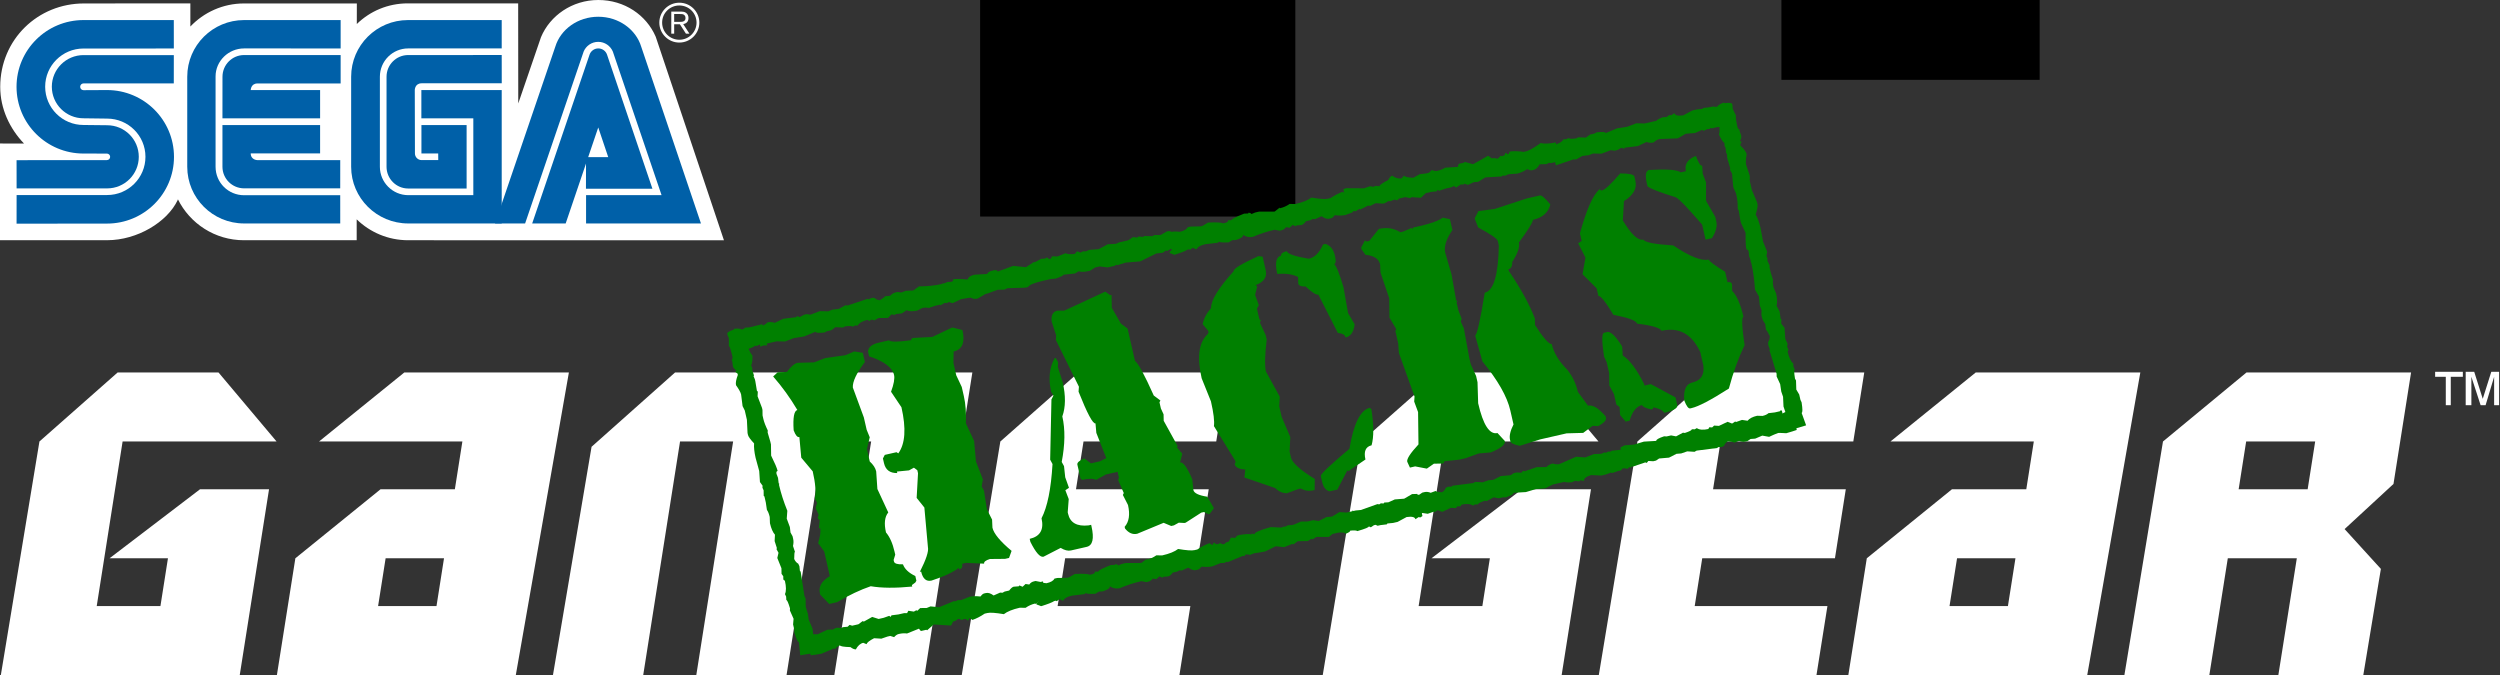 <?xml version="1.0" encoding="UTF-8" standalone="no"?>
<svg
   xmlns:dc="http://purl.org/dc/elements/1.1/"
   xmlns:cc="http://creativecommons.org/ns#"
   xmlns:rdf="http://www.w3.org/1999/02/22-rdf-syntax-ns#"
   xmlns:svg="http://www.w3.org/2000/svg"
   xmlns="http://www.w3.org/2000/svg"
   xmlns:sodipodi="http://sodipodi.sourceforge.net/DTD/sodipodi-0.dtd"
   xmlns:inkscape="http://www.inkscape.org/namespaces/inkscape"
   width="493.618"
   height="133.339"
   viewBox="0 0 493.618 133.339"
   version="1.1"
   id="svg84"
   sodipodi:docname="gamegearh.svg"
   inkscape:version="0.92.5 (2060ec1f9f, 2020-04-08)">
  <rect x="0" y="0" width="493.618" height="133.339" fill="#333333" stroke="none"/>
  <defs
     id="defs88" />
  <sodipodi:namedview
     pagecolor="#ffffff"
     bordercolor="#666666"
     borderopacity="1"
     objecttolerance="10"
     gridtolerance="10"
     guidetolerance="10"
     inkscape:pageopacity="0"
     inkscape:pageshadow="2"
     inkscape:window-width="1366"
     inkscape:window-height="740"
     id="namedview86"
     showgrid="false"
     inkscape:pagecheckerboard="true"
     inkscape:zoom="1.0314424"
     inkscape:cx="76.605858"
     inkscape:cy="57.118629"
     inkscape:window-x="0"
     inkscape:window-y="0"
     inkscape:window-maximized="1"
     inkscape:current-layer="svg84" />
  <title
     id="title18">mainlogo</title>
  <g
     id="Page-1"
     style="fill:none;fill-rule:evenodd;stroke:none;stroke-width:1"
     transform="matrix(1.034,0,0,1.034,-1.034,5.8183363e-7)">
    <g
       id="mainlogo"
       transform="translate(1)"
       style="fill-rule:nonzero">
      <g
         id="SEGA_logo">
        <path
           d="m 68.11,41.884 c 2.538,2.465 5.999,3.989 9.816,3.989 l 60.314,0.007 L 125.214,7.019 C 123.435,2.891 119.261,-5.6249995e-7 114.248,-5.6249995e-7 109.256,-5.6249995e-7 105.019,2.986 103.306,7.097 L 98.964,19.755 98.947,0.654 77.884,0.643 c -3.807,0 -7.229,1.486 -9.75,3.943 l 0.007,-3.926 H 46.576 c -4.017,0 -7.67,1.713 -10.225,4.405 V 0.643 L 16.025,0.661 C 7.25,0.653 0.053,7.512 0.042,16.581 c 0,4.198 1.835,8.006 4.541,10.827 L 0,27.401 v 18.472 l 20.479,-0.004 c 5.754,-0.007 11.456,-3.479 13.438,-7.638 l 0.059,-0.171 c 2.29,4.625 7.068,7.813 12.599,7.813 l 21.535,-0.004 v -3.985"
           id="Path"
           inkscape:connector-curvature="0"
           style="fill:#ffffff" />
        <path
           d="M 3.164,42.712 20.433,42.694 c 7.065,0 12.791,-5.708 12.791,-12.742 0,-7.047 -5.726,-12.756 -12.791,-12.756 l -4.485,0.024 c -0.353,0 -0.64,-0.29 -0.64,-0.647 0,-0.357 0.287,-0.647 0.64,-0.647 l 17.238,0.004 0.007,-5.408 H 15.945 c -3.335,0 -6.048,2.709 -6.048,6.037 0,3.332 2.713,6.03 6.048,6.03 l 4.506,0.059 c 4.048,0 7.324,3.265 7.324,7.293 0,4.031 -3.275,7.303 -7.324,7.303 H 3.171 l -0.007,5.467"
           id="path21"
           inkscape:connector-curvature="0"
           style="fill:#0060a8" />
        <path
           d="M 3.171,35.976 H 20.451 c 3.345,0 6.051,-2.698 6.051,-6.034 0,-3.332 -2.706,-6.027 -6.051,-6.027 l -4.506,-0.049 c -4.041,0 -7.32,-3.268 -7.32,-7.306 0,-4.027 3.279,-7.296 7.32,-7.296 l 17.249,-0.004 -0.007,-5.429 H 15.948 c -7.058,0 -12.791,5.702 -12.791,12.743 0,7.041 5.733,12.746 12.791,12.746 l 4.461,0.007 c 0.339,0 0.626,0.276 0.626,0.626 0,0.343 -0.287,0.619 -0.626,0.619 l -17.245,0.014 0.007,5.39"
           id="path23"
           inkscape:connector-curvature="0"
           style="fill:#0060a8" />
        <path
           d="m 46.614,37.28 c -2.996,0 -5.45,-2.388 -5.45,-5.437 V 14.592 c 0,-2.933 2.454,-5.345 5.45,-5.345 l 18.433,0.003 V 3.832 H 46.614 c -5.999,0 -10.858,4.842 -10.858,10.82 v 17.192 c 0,5.978 4.859,10.827 10.858,10.827 l 18.356,0.007 -0.004,-5.405 -18.353,0.006"
           id="path25"
           inkscape:connector-curvature="0"
           style="fill:#0060a8" />
        <path
           d="m 42.485,14.651 c 0,-2.286 1.839,-4.139 4.129,-4.139 h 18.433 v 5.425 H 49.166 c -1.272,0 -1.29,1.262 -1.29,1.262 h 13.249 v 5.401 H 42.478 l 0.006,-7.95"
           id="path27"
           inkscape:connector-curvature="0"
           style="fill:#0060a8" />
        <path
           d="m 46.614,35.965 c -2.283,0 -4.136,-1.842 -4.136,-4.122 v -7.957 h 18.647 v 5.412 H 47.875 c 0.018,1.272 1.29,1.279 1.29,1.279 h 15.805 l -0.004,5.38 -18.352,0.007"
           id="path29"
           inkscape:connector-curvature="0"
           style="fill:#0060a8" />
        <path
           d="m 77.965,37.266 c -2.986,0 -5.425,-2.433 -5.425,-5.423 V 14.651 c 0,-2.992 2.422,-5.405 5.411,-5.405 H 95.804 V 3.832 H 77.909 c -5.996,0 -10.855,4.842 -10.855,10.82 v 17.192 c 0,5.978 4.901,10.827 10.897,10.827 l 17.854,0.007 V 17.2 H 80.461 v 5.401 h 9.921 V 37.266 H 77.965"
           id="path31"
           inkscape:connector-curvature="0"
           style="fill:#0060a8" />
        <path
           d="m 73.811,31.843 c 0,2.291 1.853,4.154 4.139,4.154 h 11.152 V 23.88 h -8.628 v 5.419 h 3.202 l 0.01,1.272 H 80.499 c -0.696,0 -1.265,-0.576 -1.265,-1.272 l -0.029,-12.103 c 0,0 -0.004,-1.258 1.28,-1.29 h 15.326 l -0.007,-5.398 -17.854,0.004 c -2.286,0 -4.139,1.853 -4.139,4.139 v 17.192"
           id="path33"
           inkscape:connector-curvature="0"
           style="fill:#0060a8" />
        <path
           d="m 112.58,10.432 c 0.241,-0.688 0.894,-1.185 1.667,-1.185 0.773,0 1.434,0.496 1.668,1.185 l 8.667,25.603 h -12.69 l 0.014,-6.023 h 4.241 l -1.909,-5.674 -6.219,18.335 h -6.397 l 10.96,-32.242"
           id="path35"
           inkscape:connector-curvature="0"
           style="fill:#0060a8" />
        <path
           d="m 126.329,37.266 h -14.417 v 5.407 h 21.94 L 122.442,8.914 c -1,-3.293 -4.296,-5.715 -8.198,-5.715 -3.908,0 -7.194,2.412 -8.201,5.702 L 94.528,42.674 h 5.744 L 111.451,9.845 c 0.454,-1.087 1.524,-1.853 2.783,-1.853 1.252,0 2.328,0.766 2.786,1.846 l 9.309,27.428"
           id="path37"
           inkscape:connector-curvature="0"
           style="fill:#0060a8" />
        <path
           d="m 129.717,8.128 c 1.021,0 1.982,-0.399 2.703,-1.115 0.72,-0.723 1.122,-1.678 1.122,-2.698 0,-1.014 -0.402,-1.965 -1.122,-2.688 -0.72,-0.713 -1.681,-1.111 -2.703,-1.111 -2.101,0 -3.817,1.703 -3.817,3.8 0,1.021 0.399,1.975 1.125,2.698 0.717,0.716 1.675,1.115 2.692,1.115 m -3.279,-3.814 c 0,-0.87 0.335,-1.695 0.961,-2.314 0.623,-0.619 1.447,-0.954 2.318,-0.954 0.881,0 1.706,0.336 2.328,0.954 0.619,0.619 0.962,1.444 0.962,2.314 0,1.807 -1.475,3.275 -3.29,3.275 -0.871,0 -1.696,-0.339 -2.318,-0.958 -0.626,-0.618 -0.961,-1.44 -0.961,-2.317 z"
           id="Shape"
           inkscape:connector-curvature="0"
           style="fill:#ffffff" />
        <path
           d="m 128.738,4.636 v 1.797 h -0.552 V 2.21 h 1.569 c 0.591,0.007 0.937,0.007 1.266,0.255 0.318,0.235 0.451,0.588 0.451,0.979 0,0.986 -0.804,1.115 -1.007,1.157 l 1.189,1.832 h -0.668 l -1.157,-1.797 h -1.091 m 0,-0.465 h 1.122 c 0.179,0 0.347,0 0.514,-0.042 0.392,-0.094 0.531,-0.374 0.531,-0.682 0,-0.112 -0.011,-0.395 -0.252,-0.591 -0.221,-0.185 -0.5,-0.178 -0.825,-0.178 h -1.091 z"
           id="path40"
           inkscape:connector-curvature="0"
           style="fill:#ffffff" />
      </g>
      <g
         id="Group-29"
         transform="translate(0,70)"
         style="fill:#ffffff">
        <g
           id="Gamegear_eu_logo">
          <g
             id="Document"
             transform="matrix(1,0,0,-1,0,59.24)">
            <g
               id="Spread">
              <g
                 id="Layer-1">
                <polygon
                   id="polygon43"
                   points="52.812,44.938 41.724,58.116 22.463,58.116 7.53,44.938 0.16,0.332 45.779,0.332 51.375,35.814 38.196,35.814 20.921,22.636 32.072,22.636 30.636,13.51 18.47,13.51 23.412,44.938 " />
                <polygon
                   id="polygon45"
                   points="44.342,48.993 40.076,54.061 22.842,54.061 12.262,43.924 5.862,4.387 41.344,4.387 45.673,31.759 38.577,31.759 31.692,26.69 37.775,26.69 35.05,9.456 13.761,9.456 20.013,48.993 " />
                <polygon
                   id="polygon47"
                   points="305.238,44.938 294.15,58.116 274.888,58.116 259.956,44.938 252.585,0.332 298.204,0.332 303.802,35.814 290.622,35.814 273.347,22.636 284.497,22.636 283.062,13.51 270.897,13.51 275.838,44.938 " />
                <polygon
                   id="polygon49"
                   points="296.768,48.993 292.502,54.061 275.268,54.061 264.687,43.924 258.287,4.387 293.77,4.387 298.098,31.759 291.003,31.759 284.118,26.69 290.201,26.69 287.476,9.456 266.186,9.456 272.438,48.993 " />
                <path
                   d="M 98.495,0.332 108.632,58.116 H 77.206 l -16.284,-13.178 h 27.372 l -1.437,-9.124 h -14.192 L 56.402,22.636 52.875,0.332 H 98.495 M 84.787,22.636 83.352,13.51 h -11.152 l 1.437,9.125 z"
                   id="path51"
                   inkscape:connector-curvature="0" />
                <polygon
                   id="polygon53"
                   points="66.476,9.456 69.201,26.69 90.49,26.69 86.963,4.387 94.059,4.387 101.916,54.061 78.6,54.061 72.728,48.993 94.017,48.993 91.292,31.759 74.058,31.759 61.471,20.607 58.578,4.387 80.88,4.387 81.683,9.456 " />
                <path
                   d="m 398.567,0.332 10.138,57.784 h -31.427 l -16.284,-13.178 h 27.372 l -1.437,-9.124 h -14.192 l -16.263,-13.178 -3.526,-22.303 h 45.619 M 384.86,22.636 383.423,13.51 h -11.151 l 1.436,9.125 z"
                   id="path55"
                   inkscape:connector-curvature="0" />
                <polygon
                   id="polygon57"
                   points="366.549,9.456 369.273,26.69 390.563,26.69 387.036,4.387 394.132,4.387 401.988,54.061 378.671,54.061 372.8,48.993 394.09,48.993 391.364,31.759 374.131,31.759 361.543,20.607 358.65,4.387 380.952,4.387 381.756,9.456 " />
                <polygon
                   id="polygon59"
                   points="232.247,44.938 234.337,58.116 205.952,58.116 191.021,44.938 183.649,0.332 225.214,0.332 227.304,13.51 201.96,13.51 203.397,22.636 228.741,22.636 230.811,35.814 205.467,35.814 206.903,44.938 " />
                <polygon
                   id="polygon61"
                   points="227.832,48.993 228.636,54.061 208.36,54.061 195.751,42.911 189.352,4.387 220.778,4.387 221.581,9.456 197.251,9.456 199.975,26.69 224.305,26.69 225.108,31.759 200.778,31.759 203.502,48.993 " />
                <polygon
                   id="polygon63"
                   points="353.898,44.938 355.989,58.116 327.604,58.116 312.671,44.938 305.3,0.332 346.865,0.332 348.956,13.51 323.612,13.51 325.048,22.636 350.392,22.636 352.462,35.814 327.118,35.814 328.553,44.938 " />
                <polygon
                   id="polygon65"
                   points="349.484,48.993 350.286,54.061 330.012,54.061 317.403,42.911 311.004,4.387 342.43,4.387 343.233,9.456 318.902,9.456 321.626,26.69 345.957,26.69 346.759,31.759 322.429,31.759 325.153,48.993 " />
                <path
                   d="M 438.589,22.636 435.062,0.332 h 16.221 l 3.357,20.275 -6.927,7.604 9.335,8.616 3.358,21.288 h -31.427 l -15.947,-13.178 -7.37,-44.606 h 16.221 l 3.526,22.303 h 13.178 m 3.507,22.303 -1.437,-9.124 h -13.178 l 1.436,9.124 z"
                   id="path67"
                   inkscape:connector-curvature="0" />
                <path
                   d="M 417.764,42.911 411.366,4.387 h 7.096 l 3.527,22.303 h 21.288 L 439.75,4.387 h 7.096 l 2.725,15.206 -6.294,7.096 0.803,5.069 7.9,6.083 2.723,16.22 h -24.33 l -12.609,-11.151 m 26.316,-11.152 h -21.289 l 2.724,17.235 h 21.289 z"
                   id="path69"
                   inkscape:connector-curvature="0" />
                <polygon
                   id="polygon71"
                   points="176.554,0.332 185.677,58.116 128.908,58.116 112.962,43.924 105.59,0.332 122.825,0.332 129.858,44.938 139.995,44.938 132.962,0.332 150.196,0.332 157.229,44.938 166.352,44.938 159.319,0.332 " />
                <polygon
                   id="polygon73"
                   points="172.118,4.387 179.975,54.061 130.301,54.061 117.692,42.911 111.293,4.387 118.389,4.387 125.443,48.993 145.718,48.993 138.665,4.387 145.761,4.387 152.815,48.993 172.076,48.993 165.022,4.387 " />
              </g>
            </g>
          </g>
        </g>
        <path
           d="M 467.036,7.379 V 1.95 H 465 V 1 h 5.293 V 1.95 H 467.986 v 5.429 z m 3.8,0 V 1 h 1.629 L 474.094,6.158 475.722,1 h 1.493 v 6.379 h -0.95 V 1.95 l -1.629,5.429 h -0.95 l -1.764,-5.429 v 5.429 z"
           id="path79"
           inkscape:connector-curvature="0" />
      </g>
    </g>
  </g>
  <flowRoot
     xml:space="preserve"
     id="flowRoot44"
     style="font-style:normal;font-weight:normal;font-size:40px;line-height:125%;font-family:sans-serif;letter-spacing:0px;word-spacing:0px;fill:#000000;fill-opacity:1;stroke:none;stroke-width:1px;stroke-linecap:butt;stroke-linejoin:miter;stroke-opacity:1"
     transform="translate(-2.18,-26.024)"><flowRegion
       id="flowRegion46"><rect
         id="rect48"
         width="62.235"
         height="92.978"
         x="195.704"
         y="-24.197" /></flowRegion><flowPara
       id="flowPara50">[HACKS</flowPara></flowRoot>  <g
     aria-label="[HACKS]"
     transform="matrix(1.431,-0.327,0.385,1.684,-80.613,139.093)"
     style="font-style:normal;font-weight:normal;font-size:40px;line-height:125%;font-family:sans-serif;letter-spacing:0px;word-spacing:0px;fill:#008000;fill-opacity:1;stroke:none;stroke-width:1px;stroke-linecap:butt;stroke-linejoin:miter;stroke-opacity:1"
     id="flowRoot52">
    <path
       d="m 162.076,-12.483 q 0.41,-0.039 0.41,-0.137 l 0.625,0.078 1.777,-0.02 h 0.019 v 2.48 q -0.879,-0.117 -0.879,-0.293 l -0.605,0.098 -0.078,-0.078 h -0.078 q -0.098,0.117 -0.898,0.176 0.098,0.586 0.293,0.84 -0.156,0.762 -0.469,1.094 l 0.078,0.312 -0.078,0.234 0.078,0.625 -0.078,0.078 0.078,0.391 v 0.234 l -0.078,1.094 0.078,0.078 v 0.078 l -0.156,0.469 0.234,1.406 v 0.234 l -0.156,0.625 v 0.391 q 0,0.566 0.234,1.406 l -0.078,0.234 0.078,1.094 V 1.052 l -0.312,1.25 q 0.391,1.387 0.391,1.875 -0.234,0 -0.234,0.312 l 0.078,0.469 -0.078,0.625 0.078,0.078 -0.078,0.078 v 0.078 q 0,1.406 0.312,3.047 l -0.312,0.859 0.156,1.016 -0.078,0.625 0.156,0.469 v 0.312 q 0,0.371 -0.234,0.781 l 0.078,0.703 q -0.098,0 -0.312,0.781 0.098,0.41 0.391,0.625 l 0.078,0.312 -0.078,0.547 0.078,0.078 -0.234,2.812 0.078,0.312 -0.234,0.938 0.078,0.859 -0.078,0.625 0.234,1.094 -0.078,0.664 0.586,0.117 1.387,-0.254 0.664,0.098 -0.039,2.168 -0.078,0.078 -0.078,-0.078 h -0.312 l -1.621,0.254 q -0.918,-0.039 -1.465,-0.098 V 25.369 l -1.367,-0.078 0.215,-1.504 q -0.215,0 -0.312,-1.172 l 0.078,-0.312 v -0.625 l 0.234,-0.625 -0.234,-1.016 0.078,-0.234 q -0.078,-1.016 -0.234,-1.016 l 0.078,-0.391 -0.078,-0.312 q 0.391,-0.43 0.391,-1.484 l -0.156,-0.156 v -0.078 l 0.078,-0.312 -0.156,-0.312 0.156,-0.625 -0.234,-1.25 0.312,-0.547 -0.156,-0.469 0.078,-0.078 v -0.078 l -0.078,-0.781 0.234,-0.703 q -0.312,-0.469 -0.312,-1.406 l 0.156,-0.703 q 0,-0.547 -0.156,-0.859 l 0.078,-0.859 v -0.703 l -0.078,-0.078 0.156,-0.625 -0.078,-0.312 0.078,-0.234 -0.234,-0.469 0.234,-1.25 -0.078,-1.562 q 0,-1.016 0.234,-1.641 -0.547,-0.801 -0.547,-1.094 v -0.234 l 0.312,-1.484 v -1.094 l -0.156,-0.547 0.156,-1.328 q 0,-0.371 -0.391,-1.172 0,-0.391 0.547,-1.094 v -0.156 l -0.234,-0.234 v -0.078 h 0.156 v -0.078 q -0.312,-0.312 -0.312,-0.547 l 0.078,-0.625 -0.078,-0.078 q 0.234,-0.078 0.234,-0.469 -0.019,-1.172 -0.156,-1.172 l 0.234,-0.859 -0.078,-0.469 v -0.078 q 0,-0.234 1.016,-0.312 v -0.078 q 0.723,0.039 1.055,0.293 z"
       style="font-style:normal;font-variant:normal;font-weight:normal;font-stretch:normal;font-family:'Top Secret';-inkscape-font-specification:'Top Secret';fill:#008000"
       id="path68"
       inkscape:connector-curvature="0" />
    <path
       d="m 179.576,-7.541 h 1.445 q 0.254,0.352 2.891,0.547 l 0.176,-0.195 h 0.195 l 2.52,0.371 2.891,-0.547 1.27,0.547 q 0,2.168 -1.797,2.168 l -0.371,1.27 v 1.445 l 0.371,1.445 v 1.074 q 0,1.328 -0.547,3.086 l 0.547,2.168 -0.371,2.344 0.371,2.168 -0.371,0.742 0.176,0.527 -0.176,2.168 0.371,1.27 -0.195,0.918 q 0,1.035 1.816,3.066 l -0.547,0.723 h -0.547 l -1.992,-0.371 q -0.898,0.059 -0.898,0.371 l -2.344,-0.547 h -0.547 q 0,0.547 -0.547,0.547 v -0.176 q -1.387,0.527 -3.965,0.723 -1.094,0 -1.094,-1.27 h -0.176 q 1.797,-1.836 1.797,-2.539 l 0.723,-4.512 -0.723,-1.27 0.918,-2.715 V 7.654 L 180.475,7.283 179.752,7.459 178.131,7.283 V 7.459 q -1.445,-0.254 -1.445,-1.445 v -0.547 l 0.352,-0.352 h 1.621 l 0.195,0.176 q 1.797,-1.328 1.797,-5.059 L 179.752,-1.76 q 0.898,-1.172 0.898,-1.797 0,-1.309 -2.715,-2.715 v -0.547 q 0.254,-0.723 1.641,-0.723 z m -11.211,0.176 2.168,0.371 1.621,-0.195 2.715,0.195 1.27,-0.195 1.074,0.371 v 1.074 q -2.148,1.543 -2.344,2.539 l 0.547,3.613 V 1.853 l 0.176,0.918 -0.723,1.25 v 1.445 q 0.547,0.664 0.547,1.27 l -0.371,1.992 0.723,2.891 q -0.898,0.586 -0.898,2.168 0.547,0.898 0.547,2.363 v 0.352 l -0.371,0.547 v 0.176 q 0,0.371 1.094,0.547 0.117,0.84 1.27,1.621 v 0.547 l -0.195,0.176 -0.527,0.195 v 0.176 q -3.398,-0.371 -5.43,-1.094 -2.207,0.195 -4.883,0.918 h -1.094 l -0.898,-1.27 v -0.176 q 0,-1.152 1.816,-1.641 v -2.891 l -0.547,-1.074 q 0.723,-1.094 0.723,-1.641 h -0.176 l 0.352,-0.898 -0.176,-0.176 v -0.195 l 0.176,-0.176 V 9.998 l -0.176,-0.723 0.352,-0.547 -0.176,-0.547 Q 167.096,7.224 167.096,5.115 l -1.094,-1.816 0.371,-2.344 q -0.41,0 -0.547,-0.898 0.41,-2.168 1.094,-2.168 -0.859,-2.285 -2.168,-4.355 l 0.723,-0.352 1.074,0.176 h 0.176 q 0.977,-0.723 1.641,-0.723 z m 25.625,-2.891 q -0.332,0.039 -0.703,0.039 l -1.562,-0.078 -1.25,0.234 -0.469,-0.234 -0.234,0.078 -0.312,-0.078 -0.625,0.156 -0.078,-0.078 h -0.703 l -0.859,0.078 q -0.312,-0.156 -0.859,-0.156 l -0.703,0.156 q -0.938,0 -1.406,-0.312 l -0.703,0.234 -0.781,-0.078 h -0.078 l -0.078,0.078 -0.469,-0.156 -0.547,0.312 -1.25,-0.234 -0.625,0.156 -0.312,-0.156 -0.312,0.078 h -0.078 l -0.156,-0.156 q -1.055,0 -1.484,0.391 l -0.312,-0.078 -0.391,0.078 q 0,-0.156 -1.016,-0.234 l -0.234,0.078 -1.016,-0.234 -0.625,0.234 h -0.625 l -0.312,0.078 q -1.172,-0.098 -1.172,-0.312 l -1.641,0.234 -1.406,-0.078 -1.25,0.156 -1.094,-0.234 h -1.641 q -0.117,0.117 -0.645,0.195 v -2.441 l 0.801,0.137 q 0.43,0 0.859,-0.234 0.488,0 0.938,0.234 l 1.25,-0.234 1.797,0.156 v -0.078 h 0.156 l 0.234,0.156 0.625,-0.156 h 0.391 l 0.469,0.156 1.328,-0.156 1.094,0.234 0.625,-0.078 0.859,0.078 0.938,-0.234 0.312,0.078 2.812,-0.234 0.078,0.078 0.547,-0.078 0.312,0.078 q 0.215,0.293 0.625,0.391 0.781,-0.215 0.781,-0.312 l 0.703,0.078 q 0.41,-0.234 0.781,-0.234 h 0.312 l 0.469,0.156 0.625,-0.078 1.016,0.156 0.859,-0.312 q 1.641,0.312 3.047,0.312 h 0.078 l 0.078,-0.078 0.078,0.078 0.625,-0.078 0.469,0.078 q 0.312,0 0.312,-0.234 0.488,0 1.875,0.391 l 0.859,-0.215 z m 0,35.703 -0.879,-0.176 -0.781,0.312 v -0.078 q -0.742,0 -1.406,0.234 l -0.781,-0.156 q -1.484,0 -2.266,0.312 -1.562,-0.547 -2.109,-0.547 h -0.391 q -0.938,0.312 -1.797,0.391 l -0.234,-0.234 h -0.234 v 0.156 h -0.234 q 0,-0.234 -0.391,-0.234 h -0.156 l -0.078,0.078 -0.391,-0.234 h -0.234 q -0.156,0.156 -0.625,0.156 l -0.391,0.391 -2.188,-0.547 h -0.078 l -1.016,0.469 -0.078,-0.078 h -0.703 q -0.117,0 -0.234,-0.312 l -1.719,0.234 q -0.43,-0.156 -1.094,-0.156 -0.332,0 -0.703,0.234 l -0.469,-0.234 h -0.391 l -0.859,0.078 -0.938,-0.234 q -0.996,0.215 -1.172,0.469 l -0.391,-0.234 q -0.605,0 -1.172,0.547 -0.332,-0.078 -0.625,-0.391 -1.328,-0.293 -1.328,-0.469 l -0.625,0.156 -0.078,-0.078 h -0.078 l -0.469,0.156 -0.176,-0.02 V 23.318 l 0.41,0.078 0.938,-0.234 h 0.234 l 0.625,0.156 0.078,-0.078 0.703,0.078 0.312,-0.156 0.312,0.156 h 0.859 l 0.625,-0.234 h 0.078 l 0.078,0.078 1.25,-0.312 0.781,0.391 h 0.703 l 0.781,-0.078 0.156,0.156 0.156,-0.156 0.938,0.078 h 0.781 l 0.391,0.078 0.234,-0.234 0.703,0.234 0.312,-0.078 h 0.078 l 0.078,0.078 0.469,-0.234 0.859,0.156 0.547,-0.078 1.094,0.312 2.188,-0.312 0.078,0.078 0.391,-0.078 0.469,0.078 1.172,-0.156 q 0.605,0 1.406,0.234 h 0.078 Q 185.67,23.084 185.924,23.084 h 0.234 q 0.469,0 0.938,0.469 l 0.938,-0.156 0.312,0.078 0.312,-0.078 h 0.625 q 0.449,-0.312 0.703,-0.312 l 0.625,0.078 h 0.078 l 0.078,-0.078 0.391,0.234 0.469,-0.234 0.469,0.156 q 0.293,-0.234 0.703,-0.234 h 0.234 l 0.625,0.234 h 0.332 z"
       style="font-style:normal;font-variant:normal;font-weight:normal;font-stretch:normal;font-family:'Top Secret';-inkscape-font-specification:'Top Secret';fill:#008000"
       id="path70"
       inkscape:connector-curvature="0" />
    <path
       d="m 210.846,-7.463 0.176,0.176 0.371,0.352 h 0.176 l -0.352,1.445 0.723,1.992 0.723,0.723 v 3.789 q 0.527,0.488 1.426,4.336 l 0.723,0.723 -0.176,0.176 v 0.723 l 0.176,0.723 -0.176,0.723 1.094,3.242 h -0.195 l 0.547,0.898 -0.547,0.918 q 0.625,0 1.094,2.168 l -0.176,1.25 q 0,0.547 1.621,1.094 l 0.527,1.445 -0.723,0.527 h -0.176 l -0.527,-0.352 h -0.371 l -2.344,0.723 h -0.176 l -0.723,-0.176 -0.723,0.176 h -0.371 l -0.898,-0.547 -3.789,0.547 q -0.938,0 -1.445,-0.898 v -0.195 q 1.094,-0.664 1.094,-2.344 l -0.371,-1.25 0.176,-0.195 -0.352,-1.621 0.176,-0.176 v -0.723 h -1.621 l -1.445,0.352 q -0.469,-0.352 -1.797,-0.352 l -0.195,-0.176 v -1.641 q 0,-0.352 1.094,-0.527 l 0.723,0.723 h 1.25 l 0.918,-0.195 -0.547,-3.066 0.176,-1.074 q -0.547,0 -1.27,-3.965 l 0.195,-0.547 -1.621,-5.781 0.176,-0.527 -0.176,-1.641 q 0.137,-1.074 1.074,-1.074 l 0.898,0.176 z m -8.652,6.133 h 0.176 l 0.176,0.547 -0.176,0.527 0.176,1.816 q 0,2.363 -1.074,3.789 0,2.266 -1.445,5.059 l 0.176,0.527 -0.176,1.27 0.176,1.27 -0.547,0.176 0.176,1.074 -0.527,1.445 v 0.176 q 0,1.582 2.344,1.816 h 0.352 v 0.176 q 0,2.168 -1.25,2.168 h -2.168 q -0.605,0 -1.27,-0.547 l -2.52,0.547 q -0.703,0 -1.27,-1.992 v -0.352 q 2.168,0 2.168,-1.992 1.66,-1.66 3.066,-5.762 l -0.176,-0.547 1.973,-6.68 0.371,-0.371 -0.176,-0.527 q 0,-2.207 1.445,-3.613 z m 19.043,-9.004 q -0.449,-0.137 -0.449,-0.234 l -0.625,0.156 -0.078,-0.078 h -0.078 l -0.469,0.156 -0.859,-0.078 -2.344,0.469 -1.953,-0.234 -1.172,0.078 -0.078,-0.078 -0.312,0.078 h -0.938 l -1.016,-0.312 h -0.625 l -0.781,0.234 h -0.078 q -1.035,0 -1.406,-0.234 l -0.547,0.156 -1.562,-0.156 q 0,0.117 -1.094,0.234 l -0.703,-0.078 h -0.938 q -2.051,0 -2.266,0.313 h -0.391 l -2.344,-0.391 -0.469,0.078 -0.859,-0.156 -1.406,0.156 h -0.312 l -1.172,0.313 q -0.859,0 -1.094,-0.625 0.391,-0.586 0.391,-1.25 l -0.078,-0.312 q 0,-0.547 1.094,-0.547 l 1.641,0.234 q 0.293,-0.234 0.703,-0.234 h 0.312 q 0.391,0 0.469,0.234 l 2.188,-0.234 1.641,0.469 1.25,-0.391 v 0.078 l 1.016,-0.234 0.469,0.078 0.312,-0.078 0.234,0.234 h 0.234 l 0.234,-0.234 0.703,0.156 1.172,-0.156 q 0.273,0.234 1.172,0.312 l 0.391,-0.234 0.391,0.234 0.391,-0.078 0.312,0.078 0.547,-0.078 1.25,0.156 1.328,-0.312 1.094,0.156 0.469,-0.078 h 1.25 l 0.703,-0.234 0.547,0.156 0.234,-0.078 0.547,0.156 h 0.078 l 0.078,-0.078 1.094,0.234 0.312,-0.078 0.781,0.156 0.938,-0.234 h 0.234 l 0.293,0.078 z m 0,35.898 -0.273,-0.078 -2.188,0.312 -0.078,-0.078 -0.391,0.078 -0.469,-0.078 -1.172,0.156 q -0.605,0 -1.406,-0.234 h -0.078 q -0.293,0.234 -0.547,0.234 h -0.234 q -0.469,0 -0.938,-0.469 l -0.938,0.156 -0.312,-0.078 -0.312,0.078 h -0.625 q -0.449,0.312 -0.703,0.312 l -0.625,-0.078 h -0.078 l -0.078,0.078 -0.391,-0.234 -0.469,0.234 -0.469,-0.156 q -0.293,0.234 -0.703,0.234 h -0.234 l -0.625,-0.234 q -1.562,0 -3.047,0.234 -0.723,0 -1.25,-0.469 0,0.312 -1.094,0.391 l -0.469,-0.078 -0.547,0.156 q -1.035,-0.156 -1.25,-0.312 h -0.078 l -0.078,0.078 -1.719,-0.156 q -0.996,0 -1.25,0.312 h -0.156 l -0.312,-0.234 -0.469,0.156 -0.078,-0.078 h -0.234 q -0.488,0.156 -1.875,0.234 l -0.547,-0.312 v -0.078 l 0.078,-0.078 q 0.312,-0.117 0.312,-0.234 v -0.078 l -0.234,-0.234 0.156,-0.547 v -0.078 q 0,-0.156 -0.234,-0.156 v -0.312 l 0.312,-0.547 q 0.898,0 1.562,0.234 0.898,0 1.172,-0.312 h 0.391 l 1.328,0.234 h 0.234 l 0.859,-0.234 q 1.66,0.254 1.953,0.469 h 0.312 q 0.391,0 0.469,-0.234 h 0.078 l 0.078,0.078 h 0.312 q 0,-0.156 1.797,-0.391 l 0.469,0.078 h 0.078 l 0.078,-0.078 q 0.312,0.117 0.312,0.234 l 0.547,-0.078 h 0.547 l 2.031,0.391 0.781,-0.312 v 0.078 q 0.742,0 1.406,-0.234 l 0.781,0.156 q 1.484,0 2.266,-0.312 1.562,0.547 2.109,0.547 h 0.391 q 0.938,-0.312 1.797,-0.391 l 0.234,0.234 h 0.234 v -0.156 h 0.234 q 0,0.234 0.391,0.234 h 0.156 l 0.078,-0.078 0.391,0.234 h 0.234 q 0.156,-0.156 0.625,-0.156 l 0.391,-0.391 1.289,0.332 z"
       style="font-style:normal;font-variant:normal;font-weight:normal;font-stretch:normal;font-family:'Top Secret';-inkscape-font-specification:'Top Secret';fill:#008000"
       id="path72"
       inkscape:connector-curvature="0" />
    <path
       d="m 231.998,-7.522 0.527,0.176 v 1.582 q 0,1.211 -1.777,1.406 l 0.176,0.176 -0.527,0.898 0.176,1.23 -0.352,0.352 v 1.23 l 0.176,0.176 -0.176,0.176 v 0.176 l 0.352,1.406 V 1.99 q -1.055,2.52 -1.055,3.535 l 1.055,3.164 -0.352,1.055 v 1.25 l 0.527,2.461 -0.527,1.582 v 0.703 q 0,0.938 2.48,3.008 l -0.352,1.23 h -0.176 q -0.918,0 -1.602,-0.527 h -0.352 l -1.582,0.176 q -0.84,-0.137 -1.406,-0.879 l -3.711,-1.953 0.352,-0.879 q -1.23,-0.273 -1.23,-0.879 l 0.176,-0.176 v -0.176 l -1.758,-4.395 q 0.352,-0.781 0.352,-2.832 l -0.527,-2.812 q 0,-3.73 2.109,-4.766 l 0.176,-0.176 v -0.176 l -0.527,-0.879 q 0.449,-0.898 1.582,-1.582 0.293,-1.289 4.062,-3.535 0,-0.41 3.711,-1.055 z m 3.867,0.176 q 0,0.469 2.656,1.406 1.23,0 2.285,-1.23 h 0.352 q 0.879,0.449 0.879,1.582 0,0.879 -0.352,0.879 0.352,0.43 0.527,2.832 l -0.176,2.988 0.527,1.406 q -0.508,1.25 -1.582,1.25 0,-0.469 -0.879,-0.703 l -1.406,-4.766 q -0.449,0 -1.426,-1.23 -0.879,-0.137 -0.879,-0.527 l 0.176,-0.723 q -0.879,-0.645 -2.637,-0.879 0,-1.934 1.055,-1.934 0,-0.352 0.879,-0.352 z m 6.172,19.57 0.176,0.176 q -0.215,2.734 -1.055,4.043 -1.23,0 -1.23,1.426 l -2.656,0.879 V 18.572 l -1.934,1.934 h -1.055 q -0.703,-0.293 -0.703,-1.23 V 18.572 q 0,-0.312 4.57,-2.305 1.953,-4.043 3.887,-4.043 z m 3.672,13.398 -0.312,0.098 -0.234,-0.078 -0.469,0.156 q 0,-0.391 -1.094,-0.469 l -1.328,0.312 h -0.625 l -0.703,-0.078 h -0.078 l -0.078,0.078 -0.859,-0.078 h -0.391 l -0.234,-0.156 h -0.234 l -0.469,0.156 -0.234,-0.156 q 0,0.156 -1.641,0.234 -0.156,-0.156 -0.938,-0.234 0,0.156 -0.703,0.234 0,-0.195 -0.859,-0.312 h -0.859 l -0.547,0.234 -1.641,-0.312 -0.547,0.156 h -0.078 l -0.078,-0.078 -0.547,0.156 -1.328,-0.234 -0.625,0.234 h -0.078 l -0.078,-0.078 -1.172,0.156 -1.094,-0.312 -1.562,0.312 -1.484,-0.078 -0.625,0.078 q 0,-0.137 -0.781,-0.156 h -0.547 l -0.156,-0.156 v -0.156 l 0.156,-0.625 v -0.234 l -0.156,-0.234 v -0.312 q 0,-0.547 0.625,-0.625 1.504,0.078 1.641,0.234 h 0.078 l 0.078,-0.078 0.312,0.156 q 0,-0.293 2.344,-0.391 l 1.328,0.312 h 0.312 l 0.078,-0.078 0.078,0.078 h 0.156 l 0.391,-0.078 0.469,0.078 h 0.312 l 1.016,-0.156 0.859,0.156 h 0.781 l 0.703,0.234 1.094,-0.234 h 0.078 l 0.703,0.078 1.094,-0.312 0.938,0.234 h 0.781 l 0.078,-0.078 0.078,0.078 h 0.312 l 0.703,0.078 2.344,-0.234 0.234,0.078 0.234,-0.078 0.312,0.078 h 0.078 l 0.078,-0.078 0.547,0.078 0.938,-0.156 1.25,0.156 1.172,-0.312 0.703,0.117 z m 0,-35.645 -1.035,0.137 q -0.605,0 -1.406,-0.234 h -0.078 q -0.293,0.234 -0.547,0.234 h -0.234 q -0.469,0 -0.938,-0.469 l -0.938,0.156 -0.312,-0.078 -0.312,0.078 h -0.625 q -0.449,0.312 -0.703,0.312 l -0.625,-0.078 h -0.078 l -0.078,0.078 -0.391,-0.234 -0.469,0.234 -0.469,-0.156 q -0.293,0.234 -0.703,0.234 h -0.234 l -0.625,-0.234 q -1.562,0 -3.047,0.234 -0.723,0 -1.25,-0.469 0,0.312 -1.094,0.391 l -0.469,-0.078 -0.547,0.156 q -1.035,-0.156 -1.25,-0.312 h -0.078 l -0.078,0.078 -1.719,-0.156 q -0.996,0 -1.25,0.312 h -0.156 l -0.312,-0.234 -0.469,0.156 -0.078,-0.078 h -0.234 q -0.488,0.156 -1.875,0.234 l -0.547,-0.312 v -0.078 l 0.078,-0.078 q 0.312,-0.117 0.312,-0.234 v -0.078 l -0.234,-0.234 0.156,-0.547 v -0.078 q 0,-0.156 -0.234,-0.156 v -0.312 l 0.312,-0.547 q 0.898,0 1.562,0.234 0.898,0 1.172,-0.312 h 0.391 l 1.328,0.234 h 0.234 l 0.859,-0.234 q 1.66,0.254 1.953,0.469 h 0.312 q 0.391,0 0.469,-0.234 h 0.078 l 0.078,0.078 h 0.312 q 0,-0.156 1.797,-0.391 l 0.469,0.078 h 0.078 l 0.078,-0.078 q 0.312,0.117 0.312,0.234 l 0.547,-0.078 h 0.547 l 2.031,0.391 0.781,-0.312 v 0.078 q 0.742,0 1.406,-0.234 l 0.781,0.156 q 1.484,0 2.266,-0.312 1.562,0.547 2.109,0.547 h 0.391 q 0.938,-0.312 1.797,-0.391 l 0.234,0.234 h 0.234 v -0.156 h 0.234 q 0,0.059 0.019,0.098 z"
       style="font-style:normal;font-variant:normal;font-weight:normal;font-stretch:normal;font-family:'Top Secret';-inkscape-font-specification:'Top Secret';fill:#008000"
       id="path74"
       inkscape:connector-curvature="0" />
    <path
       d="m 248.6,-7.483 q 1.641,0 2.715,0.918 h 0.371 l 1.27,-0.195 v 0.195 l 0.176,-0.195 h 0.918 q 2.344,0 3.262,-0.352 l 0.898,0.352 v 1.27 q -1.621,1.27 -1.621,2.363 l 0.176,2.539 -0.176,3.086 h 0.176 l -0.176,0.176 v 0.918 l 0.176,1.074 -0.176,0.195 V 5.037 l 0.176,0.723 -0.176,3.438 v 0.723 l 0.352,1.465 v 0.723 l -0.547,2.363 q 0,3.809 1.641,3.809 l 0.723,1.074 q 0,0.605 -2.168,0.918 l -1.641,-0.195 -1.816,0.195 h -0.898 l -1.992,-0.195 -0.195,0.195 h -0.176 l -1.094,-0.195 -1.074,0.371 -1.465,-0.547 h -0.723 l -0.176,-0.723 q 0,-0.488 1.992,-1.641 l 0.918,-3.613 -0.195,-1.27 0.195,-0.547 -0.742,-5.254 0.195,-1.094 V 4.314 l 0.176,-0.195 -0.547,-1.445 0.547,-2.168 -0.371,-3.086 0.195,-0.918 q 0,-0.977 -1.641,-1.445 l -0.352,-0.723 v -0.176 l 0.723,-0.723 0.176,0.176 h 0.371 z m 20.312,0.371 h 1.816 q 0.332,0 1.094,1.27 -0.762,1.27 -2.734,1.27 -0.273,0.527 -2.539,2.168 0,0.801 -1.445,1.992 -0.176,0.723 -0.723,0.723 v 0.195 q 1.582,3.457 1.992,5.977 l -0.176,0.723 q 1.055,2.48 1.621,2.539 0,1.543 1.27,3.262 0.723,1.27 0.723,2.734 l 0.918,1.797 q 0.977,0 1.992,1.641 v 0.176 q 0,0.41 -1.27,0.723 l -0.723,-0.176 -1.445,0.547 -2.188,-0.371 h -3.633 l -2.891,0.195 q -1.094,-0.43 -1.094,-0.723 V 19.353 q 0,-0.684 0.918,-1.621 v -1.641 q 0,-2.441 -2.188,-6.172 L 258.033,6.853 q 0.449,-0.156 2.539,-4.531 1.836,0 3.262,-4.902 v -0.547 q -0.039,-0.41 -2.168,-1.992 l -0.195,-1.094 0.723,-0.723 2.188,0.176 z m 5.645,32.656 q -0.273,-0.059 -0.273,-0.117 l -0.234,0.156 -0.469,-0.156 h -0.234 l -0.234,0.156 h -0.391 l -0.859,0.078 -0.078,-0.078 h -0.078 l -0.703,0.078 h -0.625 l -1.328,-0.312 q -1.094,0.078 -1.094,0.469 l -0.469,-0.156 -0.234,0.078 -0.469,-0.156 -0.469,0.078 q -0.801,-0.098 -0.938,-0.234 h -1.641 l -1.094,0.234 -1.25,-0.156 -1.406,0.078 -1.641,-0.234 q 0,0.215 -1.172,0.312 l -0.312,-0.078 h -0.625 l -0.625,-0.234 -1.016,0.234 -0.234,-0.078 q -1.016,0.078 -1.016,0.234 l -0.391,-0.078 -0.312,0.078 q -0.43,-0.391 -1.484,-0.391 l -0.156,0.156 h -0.078 l -0.312,-0.078 -0.312,0.156 -0.625,-0.156 -1.25,0.234 -0.547,-0.312 -0.469,0.156 -0.078,-0.078 h -0.078 l -0.781,0.078 -0.703,-0.234 q -0.234,0.156 -0.586,0.234 V 23.103 l 0.117,-0.02 0.625,0.078 0.469,-0.156 h 0.312 q 0.391,0 0.781,0.234 l 0.703,-0.078 q 0,0.098 0.781,0.312 0.41,-0.098 0.625,-0.391 l 0.312,-0.078 0.547,0.078 0.078,-0.078 2.812,0.234 0.312,-0.078 0.938,0.234 0.859,-0.078 0.625,0.078 1.094,-0.234 1.328,0.156 0.469,-0.156 h 0.391 l 0.625,0.156 0.234,-0.156 h 0.156 v 0.078 l 1.797,-0.156 1.25,0.234 q 0.449,-0.234 0.938,-0.234 0.43,0.234 0.859,0.234 l 2.422,-0.391 1.172,0.312 1.25,-0.156 0.938,0.156 0.547,-0.078 0.078,0.078 h 0.078 l 0.312,-0.078 0.234,0.078 0.234,-0.078 2.051,0.215 z m -0.156,-35.684 q -0.234,-0.039 -0.605,-0.293 h -0.625 l -0.312,-0.078 -0.312,0.078 -0.938,-0.156 q -0.469,0.469 -0.938,0.469 h -0.234 q -0.254,0 -0.547,-0.234 h -0.078 q -0.801,0.234 -1.406,0.234 l -1.172,-0.156 -0.469,0.078 -0.391,-0.078 -0.078,0.078 -2.188,-0.312 -1.094,0.312 -0.547,-0.078 -0.859,0.156 -0.469,-0.234 -0.078,0.078 h -0.078 l -0.312,-0.078 -0.703,0.234 -0.234,-0.234 -0.391,0.078 h -0.781 l -0.938,0.078 -0.156,-0.156 -0.156,0.156 -0.781,-0.078 h -0.703 l -0.781,0.391 -1.25,-0.312 -0.078,0.078 h -0.078 l -0.625,-0.234 h -0.859 l -0.312,0.156 -0.312,-0.156 -0.703,0.078 -0.078,-0.078 -0.625,0.156 h -0.234 l -0.938,-0.234 -0.781,0.156 -0.312,-0.078 -1.094,0.234 -0.078,-0.078 h -0.078 l -0.547,0.156 -0.234,-0.078 -0.547,0.156 -0.156,-0.059 v -2.793 l 0.391,-0.039 2.344,0.469 0.859,-0.078 0.469,0.156 h 0.078 l 0.078,-0.078 0.625,0.156 q 0,-0.176 1.328,-0.469 0.293,-0.312 0.625,-0.391 0.566,0.547 1.172,0.547 l 0.391,-0.234 q 0.176,0.254 1.172,0.469 l 0.938,-0.234 0.859,0.078 h 0.391 l 0.469,-0.234 q 0.371,0.234 0.703,0.234 0.664,0 1.094,-0.156 l 1.719,0.234 q 0.117,-0.312 0.234,-0.312 h 0.703 l 0.078,-0.078 1.016,0.469 h 0.078 l 2.188,-0.547 0.391,0.391 q 0.469,0 0.625,0.156 h 0.234 l 0.391,-0.234 0.078,0.078 h 0.156 q 0.391,0 0.391,-0.234 h 0.234 v 0.156 h 0.234 l 0.234,-0.234 q 0.859,0.078 1.797,0.391 h 0.391 q 0.547,0 2.109,-0.547 0.703,0.293 1.992,0.312 z"
       style="font-style:normal;font-variant:normal;font-weight:normal;font-stretch:normal;font-family:'Top Secret';-inkscape-font-specification:'Top Secret';fill:#008000"
       id="path76"
       inkscape:connector-curvature="0" />
    <path
       d="m 281.92,-7.522 q 1.758,0.352 1.758,0.703 v 0.527 q 0,1.328 -2.109,1.953 l -0.723,2.129 q 1.016,2.656 2.129,2.656 0.137,0.508 3.73,1.406 2.734,2.48 4.238,2.48 0,0.312 1.777,1.777 v 1.23 q 0.527,0 0.527,0.352 l -0.176,0.723 q 0.703,0.957 0.703,3.184 -0.41,0 -0.703,3.184 -1.797,1.914 -3.359,4.434 -4.023,1.23 -5.488,1.23 h -0.176 q -0.371,0 -0.547,-1.055 0.312,-1.777 1.602,-1.777 1.758,0 1.953,-1.602 v -1.582 q -0.84,-3.359 -4.434,-3.359 -0.176,-0.566 -3.008,-1.426 0,-0.527 -2.832,-1.582 Q 275.826,5.584 275.377,5.584 V 4.685 l -1.426,-1.934 0.879,-1.777 -0.527,-1.777 0.527,-0.176 V -1.858 q 2.344,-3.73 3.906,-4.434 l 0.176,0.195 h 0.176 q 0.527,0 2.832,-1.426 z m 10.273,0 h 0.176 q 0.176,1.23 0.527,1.23 l -0.176,0.898 0.176,1.055 -0.527,1.953 v 0.176 l 0.703,1.953 v 0.527 q 0,0.84 -1.074,1.758 h -0.879 V 0.271 q -2.109,-3.398 -2.656,-3.73 -2.949,-1.445 -3.359,-1.934 V -5.745 q 0,-1.426 0.703,-1.426 3.457,0.488 4.082,1.074 h 0.703 q 0,-1.152 1.602,-1.426 z m -17.188,17.344 h 0.547 q 0.703,0.195 1.406,1.953 v 0.176 l -0.176,0.879 q 1.152,0.977 1.953,3.73 v 0.176 h 0.879 l 2.832,2.109 v 0.898 q 0,0.527 -1.953,0.527 -0.098,-0.43 -1.23,-0.879 l -0.176,0.176 h -0.176 q -1.074,-0.43 -1.074,-0.723 -1.172,0 -2.109,1.426 h -0.547 l -0.527,-0.879 0.176,-0.898 -0.352,-0.352 v -1.23 l -0.352,-1.074 0.352,-1.406 v -1.25 l -0.176,-0.703 q 0.234,-2.656 0.703,-2.656 z m 20.996,-20.078 -0.645,0.059 -0.234,-0.078 -0.234,0.078 -0.312,-0.078 h -0.078 l -0.078,0.078 -0.547,-0.078 -0.938,0.156 -1.25,-0.156 -1.172,0.312 -2.422,-0.391 q -0.43,0 -0.859,0.234 -0.488,0 -0.938,-0.234 l -1.25,0.234 -1.797,-0.156 v 0.078 h -0.156 l -0.234,-0.156 -0.625,0.156 h -0.391 l -0.469,-0.156 -1.328,0.156 -1.094,-0.234 -0.625,0.078 -0.859,-0.078 -0.938,0.234 -0.312,-0.078 -2.5,0.215 v -2.461 l 0.078,-0.02 h 0.078 l 0.156,0.156 q 1.055,0 1.484,-0.391 l 0.312,0.078 0.391,-0.078 q 0,0.156 1.016,0.234 l 0.234,-0.078 1.016,0.234 0.625,-0.234 h 0.625 l 0.312,-0.078 q 1.172,0.098 1.172,0.312 l 1.641,-0.234 1.406,0.078 1.25,-0.156 1.094,0.234 h 1.641 q 0.137,-0.137 0.938,-0.234 l 0.469,0.078 0.469,-0.156 0.234,0.078 0.469,-0.156 q 0,0.391 1.094,0.469 l 1.328,-0.312 h 0.625 l 0.703,0.078 h 0.078 l 0.078,-0.078 0.859,0.078 h 0.391 l 0.019,0.02 z m 0,35.586 q -1.152,0.039 -2.461,0.293 l -0.859,-0.312 -1.016,0.156 -0.625,-0.078 -0.469,0.156 h -0.312 q -0.371,0 -0.781,-0.234 l -0.703,0.078 q 0,-0.098 -0.781,-0.312 -0.41,0.098 -0.625,0.391 l -0.312,0.078 -0.547,-0.078 -0.078,0.078 -2.812,-0.234 -0.312,0.078 -0.938,-0.234 -0.859,0.078 -0.625,-0.078 -1.094,0.234 -1.328,-0.156 -0.469,0.156 h -0.391 l -0.625,-0.156 -0.234,0.156 h -0.156 v -0.078 l -1.797,0.156 -1.074,-0.195 V 23.025 l 0.605,-0.137 1.25,0.156 1.406,-0.078 1.641,0.234 q 0,-0.215 1.172,-0.312 l 0.312,0.078 h 0.625 l 0.625,0.234 1.016,-0.234 0.234,0.078 q 1.016,-0.078 1.016,-0.234 l 0.391,0.078 0.312,-0.078 q 0.43,0.391 1.484,0.391 l 0.156,-0.156 h 0.078 l 0.312,0.078 0.312,-0.156 0.625,0.156 1.25,-0.234 0.547,0.312 0.469,-0.156 0.078,0.078 h 0.078 l 0.781,-0.078 0.703,0.234 q 0.469,-0.312 1.406,-0.312 l 0.703,0.156 q 0.547,0 0.859,-0.156 l 0.859,0.078 h 0.703 l 0.078,-0.078 0.195,0.039 z"
       style="font-style:normal;font-variant:normal;font-weight:normal;font-stretch:normal;font-family:'Top Secret';-inkscape-font-specification:'Top Secret';fill:#008000"
       id="path78"
       inkscape:connector-curvature="0" />
    <path
       d="m 296.607,-12.483 q 0.332,-0.254 1.055,-0.293 v 0.078 q 1.016,0.078 1.016,0.312 v 0.078 l -0.078,0.469 0.234,0.859 q -0.137,0 -0.156,1.172 0,0.391 0.234,0.469 l -0.078,0.078 0.078,0.625 q 0,0.234 -0.312,0.547 v 0.078 h 0.156 v 0.078 l -0.234,0.234 v 0.156 q 0.547,0.703 0.547,1.094 -0.391,0.801 -0.391,1.172 l 0.156,1.328 -0.156,0.547 v 1.094 l 0.312,1.484 v 0.234 q 0,0.293 -0.547,1.094 0.234,0.625 0.234,1.641 l -0.078,1.562 0.234,1.25 -0.234,0.469 0.078,0.234 -0.078,0.312 0.156,0.625 -0.078,0.078 v 0.703 l 0.078,0.859 q -0.156,0.312 -0.156,0.859 l 0.156,0.703 q 0,0.938 -0.312,1.406 l 0.234,0.703 -0.078,0.781 v 0.078 l 0.078,0.078 -0.156,0.469 0.312,0.547 -0.234,1.25 0.156,0.625 -0.156,0.312 0.078,0.312 v 0.078 l -0.156,0.156 q 0,1.055 0.391,1.484 l -0.078,0.312 0.078,0.391 q -0.156,0 -0.234,1.016 l 0.078,0.234 -0.234,1.016 0.234,0.625 v 0.625 l 0.078,0.312 q -0.098,1.172 -0.312,1.172 l 0.215,1.504 -1.367,0.078 v 0.195 q -0.547,0.059 -1.465,0.098 l -1.328,-0.312 h -0.312 l -0.078,0.078 -0.078,-0.078 -0.039,-2.168 0.664,-0.098 1.094,0.312 0.586,-0.117 -0.078,-0.664 0.234,-1.094 -0.078,-0.625 0.078,-0.859 -0.234,-0.938 0.078,-0.312 -0.234,-2.812 0.078,-0.078 -0.078,-0.547 0.078,-0.312 q 0.293,-0.215 0.391,-0.625 -0.215,-0.781 -0.312,-0.781 l 0.078,-0.703 q -0.234,-0.41 -0.234,-0.781 v -0.312 l 0.156,-0.469 -0.078,-0.625 0.156,-1.016 -0.312,-0.859 q 0.312,-1.641 0.312,-3.047 v -0.078 l -0.078,-0.078 0.078,-0.078 -0.078,-0.625 0.078,-0.469 q 0,-0.312 -0.234,-0.312 0,-0.488 0.391,-1.875 l -0.312,-1.25 V 0.74 l 0.078,-1.094 -0.078,-0.234 q 0.234,-0.84 0.234,-1.406 v -0.391 l -0.156,-0.625 v -0.234 l 0.234,-1.406 -0.156,-0.469 v -0.078 l 0.078,-0.078 -0.078,-1.094 v -0.234 l 0.078,-0.391 -0.078,-0.078 0.078,-0.625 -0.078,-0.234 0.078,-0.312 q -0.312,-0.332 -0.469,-1.094 0.195,-0.254 0.293,-0.84 -0.801,-0.059 -0.898,-0.176 h -0.078 l -0.078,0.078 -0.312,-0.156 q 0,0.176 -0.879,0.293 v -2.48 h 0.019 l 1.484,0.078 0.625,-0.078 q 0,0.098 0.41,0.137 z"
       style="font-style:normal;font-variant:normal;font-weight:normal;font-stretch:normal;font-family:'Top Secret';-inkscape-font-specification:'Top Secret';fill:#008000"
       id="path80"
       inkscape:connector-curvature="0" />
  </g>
  <flowRoot
     xml:space="preserve"
     id="flowRoot60"
     style="font-style:normal;font-weight:normal;font-size:40px;line-height:125%;font-family:sans-serif;letter-spacing:0px;word-spacing:0px;fill:#000000;fill-opacity:1;stroke:none;stroke-width:1px;stroke-linecap:butt;stroke-linejoin:miter;stroke-opacity:1"
     transform="translate(-2.18,-26.024)"><flowRegion
       id="flowRegion62"><rect
         id="rect64"
         width="50.988"
         height="42.74"
         x="353.916"
         y="-0.952" /></flowRegion><flowPara
       id="flowPara66" /></flowRoot></svg>
